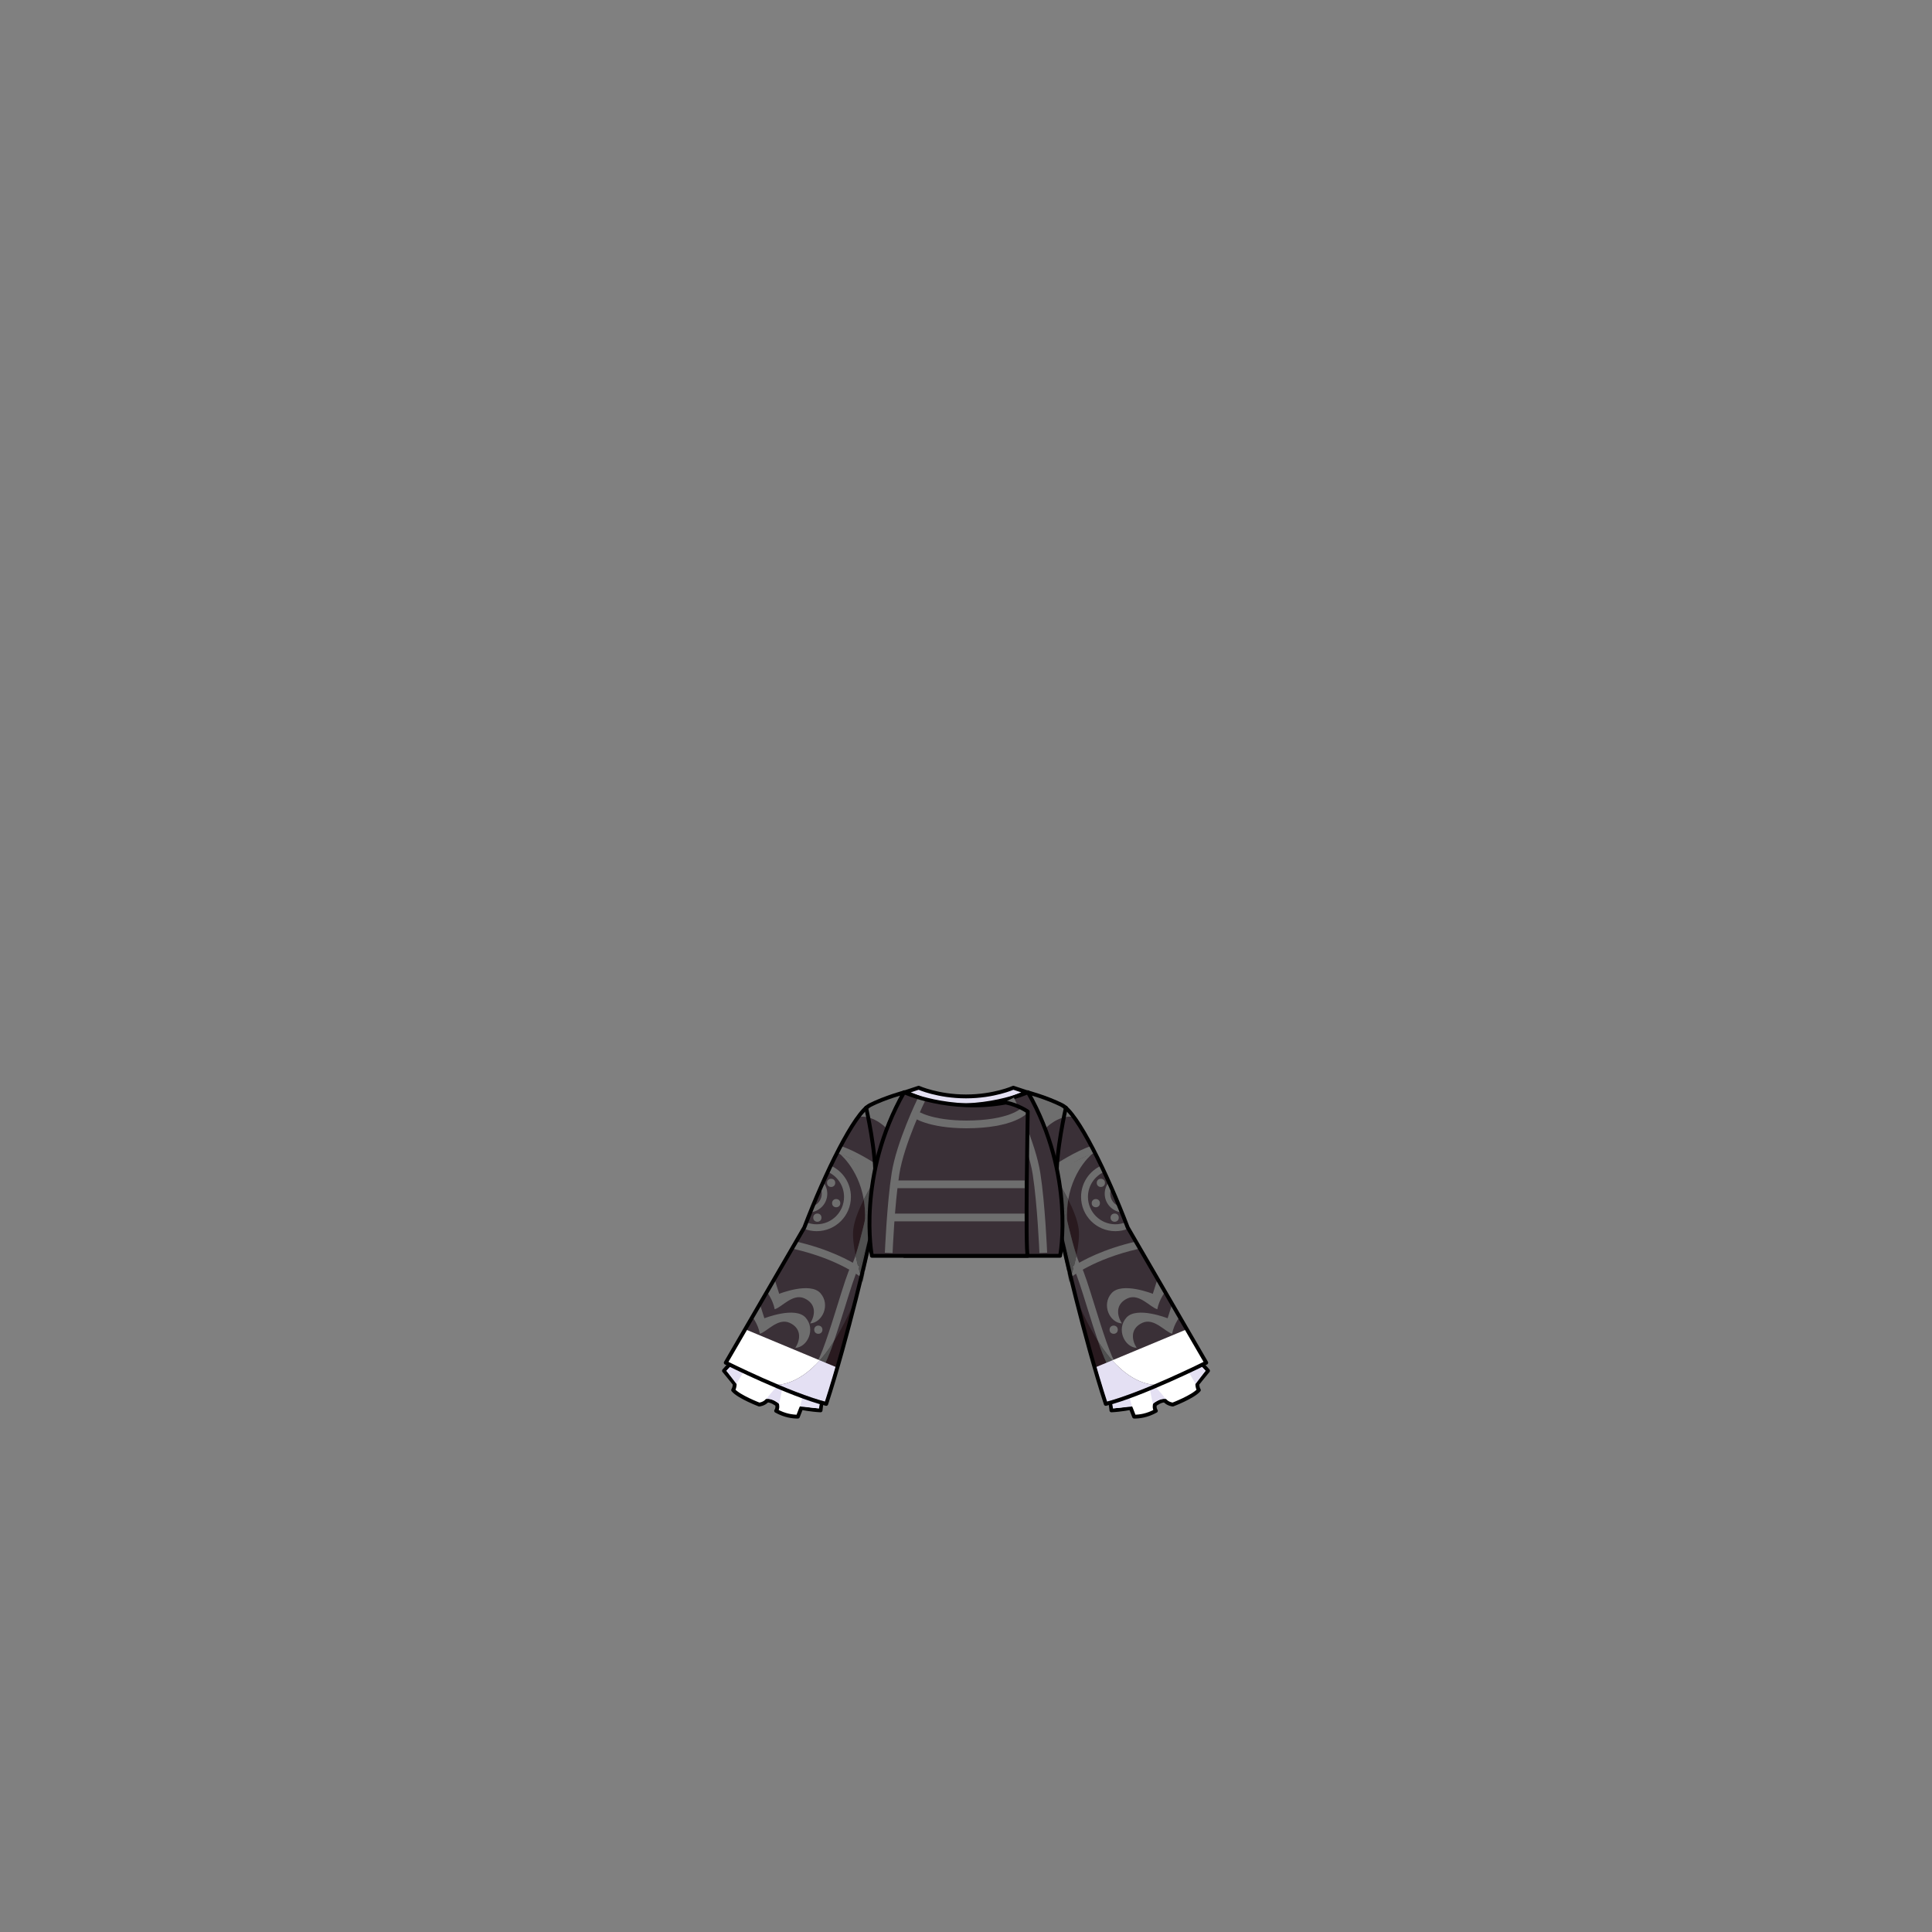 <svg xmlns="http://www.w3.org/2000/svg" width="500" height="500" version="1.1"><rect width="100%" height="100%" fill="#808080" stroke="none"/><g id="x220"><path style="fill:#E4E0F3;stroke:#000000;stroke-linecap:round;stroke-linejoin:round;" d="M262.25,281.5c0,0-5,2.25-12.25,2.25s-12.25-2.25-12.25-2.25l-3.524,1.167L250,288.75l15.774-6.083L262.25,281.5z"></path><g><g><g><path style="fill:#FFFFFF;stroke:#000000;stroke-linecap:round;stroke-linejoin:round;" d="M287.012,359.625l0.625,5.375c2.5-0.125,5-0.625,5-0.625l0.875,2.25c1.375,0,3.375-0.25,5.625-1.5c-0.5-0.75-0.25-1.625-0.25-1.625s1.625-1.25,2.625-1c0.75,0.875,2,1,2,1s5.25-2,6.75-3.75c-0.5-0.875-0.375-1.625-0.375-1.625s1.5-1.875,2.75-3.375c-1.75-2.125-4.375-4-4.375-4L287.012,359.625z"></path><path style="fill:#E4E0F3;" d="M298.355,363.313c0,0,1.688-1.5,3.344-1.25c-1.406-1.813-2.719-3.188-2.719-3.188l-1.406,0.656L298.355,363.313z"></path><polygon style="fill:#E4E0F3;" points="307.543,354.969 309.418,358.156 312.012,354.75 310.793,353.469 "></polygon><polygon style="fill:#E4E0F3;" points="287.605,361.813 288.043,364.5 292.949,364 292.012,360.344 "></polygon></g><g id="topsXMLID_43_"><g><path style="fill:#3A3037;" d="M291.844,317.67l20.33,35c0,0-16.66,8.33-26,10.66c-5.66-17.33-11-41-11-41l-9.311-39.66c0,0,4.98,1.33,8.98,3.33S286.514,303.67,291.844,317.67z"></path></g><path style="fill:#6E6E6E;" d="M305.512,340.5c0,0-1.668,2.001-2.168,4.667c-1.832-0.5-4.666-4.168-7.666-2.834s-3,4.166-1.5,6.5c-3.166-0.166-5.334-4.833-2.666-7.833c2.666-3,10.666,0.167,10.666,0.167l1.166-3.667L305.512,340.5z"></path><circle style="fill:#6E6E6E;" cx="288.219" cy="344.125" r="1.063"></circle><path style="fill:#6E6E6E;" d="M301.678,334.167c0,0-1.666,2.001-2.166,4.667c-1.834-0.5-4.666-4.168-7.666-2.834s-3,4.166-1.5,6.5c-3.168-0.166-5.334-4.833-2.668-7.833c2.668-3,10.668,0.167,10.668,0.167l1.166-3.667L301.678,334.167z"></path><path style="fill:#6E6E6E;" d="M270.594,292c0,0,3-3.25,6.75-3c-1-1.25-4.75-5.25-11.25-5.5C268.344,287,270.594,292,270.594,292z"></path><g><path style="fill:#6E6E6E;" d="M288.656,316.844c-3.918,0-7.094-3.176-7.094-7.094c0-2.893,1.734-5.377,4.217-6.48l-0.678-1.648c-3.131,1.371-5.32,4.492-5.32,8.129c0,4.901,3.975,8.875,8.875,8.875c1.125,0,2.199-0.218,3.189-0.601l-0.678-1.646C290.387,316.674,289.543,316.844,288.656,316.844z"></path><path style="fill:#6E6E6E;" d="M287.334,308.926c0-0.45,0.092-0.877,0.248-1.271l-0.682-1.658c-0.619,0.817-1,1.825-1,2.93c0,2.456,1.82,4.469,4.182,4.811l-0.68-1.653C288.186,311.551,287.334,310.339,287.334,308.926z"></path><circle style="fill:#6E6E6E;" cx="284.906" cy="306.125" r="1.063"></circle><circle style="fill:#6E6E6E;" cx="283.594" cy="311.375" r="1.063"></circle><circle style="fill:#6E6E6E;" cx="288.469" cy="315.125" r="1.063"></circle></g><g><path style="fill:#6E6E6E;" d="M277.961,328.471c0.004,0.008,0.01,0.018,0.014,0.025c0.025,0.039,0.055,0.084,0.08,0.118L277.961,328.471z"></path><g><path style="fill:none;" d="M277.961,328.471c0.004,0.008,0.01,0.018,0.014,0.025c0.025,0.039,0.055,0.084,0.08,0.118L277.961,328.471z"></path><g><path style="fill:#6E6E6E;" d="M283.094,298.25l-10,4.75c0,0,0.75,9.5,3.25,15.5c-0.121-0.974-0.189-1.906-0.217-2.806c-0.492-2.103-0.947-4.169-1.303-5.896l-0.732,0.151c-0.018-2.108-0.014-3.724-0.014-3.724s1.162,1.826,2.383,4.248C277.881,302.085,283.094,298.25,283.094,298.25z"></path><path style="fill:#291A1F;" d="M276.127,315.694c0.793,3.393,1.689,6.88,2.449,9.191c0.486-2.394,0.82-4.948,0.582-6.849c-0.295-2.351-1.521-5.233-2.697-7.563C276.195,312.05,276.064,313.79,276.127,315.694z"></path><path style="fill:#505050;" d="M274.092,309.949l0.732-0.151c0.355,1.728,0.811,3.794,1.303,5.896c-0.063-1.904,0.068-3.645,0.334-5.221c-1.221-2.422-2.383-4.248-2.383-4.248S274.074,307.841,274.092,309.949z"></path></g><path style="fill:#6E6E6E;" d="M272.865,310.202c0.129,0.63,0.658,3.157,1.361,6.159c-0.08-1.959-0.117-4.406-0.135-6.412L272.865,310.202z"></path><path style="fill:#6E6E6E;" d="M283.256,337.742c-1.436-4.623-2.678-8.614-3.529-10.213l-0.041-0.075l-0.053-0.068c-0.289-0.372-0.654-1.271-1.057-2.5c-0.24,1.183-0.516,2.317-0.781,3.321c0.061,0.107,0.121,0.204,0.18,0.289c-0.004-0.008-0.01-0.018-0.014-0.025l0.094,0.144c-0.025-0.034-0.055-0.079-0.08-0.118c0.764,1.45,2.031,5.524,3.371,9.839c1.031,3.32,1.963,6.272,2.816,8.751c0.691,1.098,1.42,2.167,2.182,3.164c0.504,0.659,1.004,1.249,1.5,1.807l-1.482,0.617c0.436,0.89,0.85,1.57,1.246,2.002l1.475-1.352C287.594,351.701,285.188,343.961,283.256,337.742z"></path><path style="fill:#505050;" d="M274.824,309.798l-0.732,0.151c0.018,2.006,0.055,4.453,0.135,6.412c1.041,4.433,2.465,9.901,3.568,11.846c0.266-1.004,0.541-2.139,0.781-3.321C277.348,321.143,275.756,314.315,274.824,309.798z"></path></g><path style="fill:#291A1F;" d="M277.344,333.125c0,0,3.668,11.92,6.32,20.672l2.697-1.123c-0.674-1.378-1.402-3.273-2.199-5.588C280.086,340.616,277.344,333.125,277.344,333.125z"></path><path style="fill:#505050;" d="M286.344,350.25c-0.762-0.997-1.49-2.066-2.182-3.164c0.797,2.314,1.525,4.21,2.199,5.588l1.482-0.617C287.348,351.499,286.848,350.909,286.344,350.25z"></path></g><g><path style="fill:#505050;" d="M274.227,316.361c0.037,0.891,0.082,1.682,0.139,2.276c0.203,2.121,1.139,7.015,1.773,10.199c0.238-0.185,0.723-0.541,1.455-1.015C276.523,325.615,275.205,320.531,274.227,316.361z"></path><path style="fill:#505050;" d="M276.738,331.796c0,0,0.174-0.52,0.426-1.357l-0.932-1.125C276.529,330.789,276.738,331.796,276.738,331.796z"></path><path style="fill:#6E6E6E;" d="M294.568,323.225l-0.447-1.949c-8.604,1.971-14.02,4.929-16.527,6.547c0.068,0.14,0.135,0.27,0.201,0.385c-0.232,0.872-0.451,1.631-0.631,2.231l0.066,0.082v0.001C277.285,330.476,282.98,325.88,294.568,323.225z"></path><path style="fill:#505050;" d="M277.795,328.207c-0.066-0.115-0.133-0.245-0.201-0.385c-0.346,0.224-0.631,0.418-0.867,0.584l0.037,1.549l0.4,0.483C277.344,329.838,277.563,329.079,277.795,328.207z"></path></g><g><path style="fill:#6E6E6E;" d="M274.148,303.082L274.148,303.082c0.051-0.034,5.18-3.436,8.993-4.628l-0.596-1.908c-4.091,1.277-9.288,4.726-9.507,4.872L274.148,303.082z"></path></g><g><path style="fill:#FFFFFF;" d="M283.664,353.797L283.178,354c0,0,2.66,8.66,2.996,9.33c1.258,0.001,7.1-2.364,12.93-4.867c-1.391,0.507-9.018,3.278-12.76,4.412C286.344,362.694,285.166,358.752,283.664,353.797z"></path><path style="fill:#FFFFFF;" d="M299.299,358.378c6.479-2.784,12.875-5.708,12.875-5.708l-4.996-8.67l-19.334,8.057C293.711,358.647,298.879,358.411,299.299,358.378z"></path><path style="fill:#E4E0F3;" d="M299.299,358.378c-0.064,0.028-0.131,0.057-0.195,0.085c0.143-0.052,0.24-0.088,0.24-0.088S299.318,358.377,299.299,358.378z"></path><path style="fill:#E4E0F3;" d="M287.844,352.057l-4.18,1.74c1.502,4.955,2.68,8.897,2.68,9.078c3.742-1.134,11.369-3.905,12.76-4.412c0.064-0.028,0.131-0.057,0.195-0.085C298.879,358.411,293.711,358.647,287.844,352.057z"></path></g><g><path style="fill:none;stroke:#000000;stroke-linecap:round;stroke-linejoin:round;" d="M275.174,322.33c0,0,5.34,23.67,11,41c9.34-2.33,26-10.66,26-10.66l-20.33-35c-5.33-14-13-29.67-17-31.67s-8.98-3.33-8.98-3.33L275.174,322.33z"></path><path style="fill:none;stroke:#000000;stroke-linecap:round;stroke-linejoin:round;" d="M275.844,286.667c0,0-2.666,11.666-2.332,18.333"></path></g></g></g><g><g><path style="fill:#FFFFFF;stroke:#000000;stroke-linecap:round;stroke-linejoin:round;" d="M212.989,359.625L212.364,365c-2.5-0.125-5-0.625-5-0.625l-0.875,2.25c-1.375,0-3.375-0.25-5.625-1.5c0.5-0.75,0.25-1.625,0.25-1.625s-1.625-1.25-2.625-1c-0.75,0.875-2,1-2,1s-5.25-2-6.75-3.75c0.5-0.875,0.375-1.625,0.375-1.625s-1.5-1.875-2.75-3.375c1.75-2.125,4.375-4,4.375-4L212.989,359.625z"></path><path style="fill:#E4E0F3;" d="M201.645,363.313c0,0-1.688-1.5-3.344-1.25c1.406-1.813,2.719-3.188,2.719-3.188l1.406,0.656L201.645,363.313z"></path><polygon style="fill:#E4E0F3;" points="192.458,354.969 190.583,358.156 187.989,354.75 189.208,353.469 "></polygon><polygon style="fill:#E4E0F3;" points="212.395,361.813 211.958,364.5 207.051,364 207.989,360.344 "></polygon></g><g id="topsXMLID_49_"><g><path style="fill:#3A3037;" d="M208.156,317.67l-20.33,35c0,0,16.66,8.33,26,10.66c5.66-17.33,11-41,11-41l9.311-39.66c0,0-4.98,1.33-8.98,3.33S213.486,303.67,208.156,317.67z"></path></g><path style="fill:#6E6E6E;" d="M194.489,340.5c0,0,1.667,2.001,2.167,4.667c1.833-0.5,4.666-4.168,7.666-2.834s3,4.166,1.5,6.5c3.167-0.166,5.334-4.833,2.667-7.833s-10.667,0.167-10.667,0.167l-1.166-3.667L194.489,340.5z"></path><circle style="fill:#6E6E6E;" cx="211.781" cy="344.125" r="1.063"></circle><path style="fill:#6E6E6E;" d="M198.322,334.167c0,0,1.667,2.001,2.167,4.667c1.833-0.5,4.666-4.168,7.666-2.834s3,4.166,1.5,6.5c3.167-0.166,5.334-4.833,2.667-7.833s-10.667,0.167-10.667,0.167l-1.166-3.667L198.322,334.167z"></path><path style="fill:#6E6E6E;" d="M229.406,292c0,0-3-3.25-6.75-3c1-1.25,4.75-5.25,11.25-5.5C231.656,287,229.406,292,229.406,292z"></path><g><path style="fill:#6E6E6E;" d="M211.343,316.844c3.918,0,7.094-3.176,7.094-7.094c0-2.893-1.733-5.377-4.217-6.48l0.678-1.648c3.131,1.371,5.32,4.492,5.32,8.129c0,4.901-3.974,8.875-8.875,8.875c-1.125,0-2.198-0.218-3.188-0.601l0.677-1.646C209.614,316.674,210.458,316.844,211.343,316.844z"></path><path style="fill:#6E6E6E;" d="M212.667,308.926c0-0.45-0.092-0.877-0.249-1.271l0.682-1.658c0.619,0.817,1,1.825,1,2.93c0,2.456-1.82,4.469-4.182,4.811l0.68-1.653C211.814,311.551,212.667,310.339,212.667,308.926z"></path><circle style="fill:#6E6E6E;" cx="215.093" cy="306.125" r="1.063"></circle><circle style="fill:#6E6E6E;" cx="216.406" cy="311.375" r="1.063"></circle><circle style="fill:#6E6E6E;" cx="211.531" cy="315.125" r="1.063"></circle></g><g><path style="fill:#6E6E6E;" d="M222.039,328.471c-0.004,0.008-0.009,0.018-0.013,0.025c-0.026,0.039-0.055,0.084-0.081,0.118L222.039,328.471z"></path><g><path style="fill:none;" d="M222.039,328.471c-0.004,0.008-0.009,0.018-0.013,0.025c-0.026,0.039-0.055,0.084-0.081,0.118L222.039,328.471z"></path><g><path style="fill:#6E6E6E;" d="M216.906,298.25l10,4.75c0,0-0.75,9.5-3.25,15.5c0.122-0.974,0.189-1.906,0.218-2.806c0.492-2.103,0.946-4.169,1.303-5.896l0.732,0.151c0.018-2.108,0.014-3.724,0.014-3.724s-1.163,1.826-2.384,4.248C222.119,302.085,216.906,298.25,216.906,298.25z"></path><path style="fill:#291A1F;" d="M223.874,315.694c-0.794,3.393-1.69,6.88-2.449,9.191c-0.486-2.394-0.82-4.948-0.582-6.849c0.295-2.351,1.521-5.233,2.696-7.563C223.805,312.05,223.935,313.79,223.874,315.694z"></path><path style="fill:#505050;" d="M225.909,309.949l-0.732-0.151c-0.356,1.728-0.811,3.794-1.303,5.896c0.062-1.904-0.068-3.645-0.335-5.221c1.221-2.422,2.384-4.248,2.384-4.248S225.926,307.841,225.909,309.949z"></path></g><path style="fill:#6E6E6E;" d="M227.135,310.202c-0.13,0.63-0.658,3.157-1.362,6.159c0.081-1.959,0.118-4.406,0.136-6.412L227.135,310.202z"></path><path style="fill:#6E6E6E;" d="M216.745,337.742c1.436-4.623,2.677-8.614,3.528-10.213l0.041-0.075l0.053-0.068c0.289-0.372,0.654-1.271,1.058-2.5c0.24,1.183,0.515,2.317,0.781,3.321c-0.062,0.107-0.121,0.204-0.18,0.289c0.004-0.008,0.009-0.018,0.013-0.025l-0.094,0.144c0.026-0.034,0.055-0.079,0.081-0.118c-0.765,1.45-2.031,5.524-3.372,9.839c-1.031,3.32-1.963,6.272-2.816,8.751c-0.691,1.098-1.42,2.167-2.182,3.164c-0.504,0.659-1.003,1.249-1.499,1.807l1.481,0.617c-0.436,0.89-0.85,1.57-1.245,2.002l-1.475-1.352C212.407,351.701,214.812,343.961,216.745,337.742z"></path><path style="fill:#505050;" d="M225.176,309.798l0.732,0.151c-0.018,2.006-0.055,4.453-0.136,6.412c-1.04,4.433-2.465,9.901-3.567,11.846c-0.267-1.004-0.541-2.139-0.781-3.321C222.653,321.143,224.244,314.315,225.176,309.798z"></path></g><path style="fill:#291A1F;" d="M222.656,333.125c0,0-3.668,11.92-6.32,20.672l-2.697-1.123c0.674-1.378,1.402-3.273,2.199-5.588C219.914,340.616,222.656,333.125,222.656,333.125z"></path><path style="fill:#505050;" d="M213.656,350.25c0.762-0.997,1.49-2.066,2.182-3.164c-0.797,2.314-1.525,4.21-2.199,5.588l-1.481-0.617C212.653,351.499,213.152,350.909,213.656,350.25z"></path></g><g><path style="fill:#505050;" d="M225.773,316.361c-0.036,0.891-0.082,1.682-0.139,2.276c-0.202,2.121-1.139,7.015-1.772,10.199c-0.238-0.185-0.724-0.541-1.456-1.015C223.476,325.615,224.794,320.531,225.773,316.361z"></path><path style="fill:#505050;" d="M223.261,331.796c0,0-0.173-0.52-0.425-1.357l0.931-1.125C223.471,330.789,223.261,331.796,223.261,331.796z"></path><path style="fill:#6E6E6E;" d="M205.432,323.225l0.447-1.949c8.603,1.971,14.02,4.929,16.526,6.547c-0.068,0.14-0.135,0.27-0.2,0.385c0.231,0.872,0.45,1.631,0.631,2.231l-0.067,0.082l0.001,0.001C222.714,330.476,217.019,325.88,205.432,323.225z"></path><path style="fill:#505050;" d="M222.206,328.207c0.065-0.115,0.132-0.245,0.2-0.385c0.346,0.224,0.631,0.418,0.867,0.584l-0.036,1.549l-0.4,0.483C222.656,329.838,222.437,329.079,222.206,328.207z"></path></g><g><path style="fill:#6E6E6E;" d="M226.96,301.418c-0.219-0.146-5.417-3.595-9.506-4.872l-0.597,1.908c3.814,1.192,8.942,4.594,8.994,4.628L226.96,301.418z"></path></g><g><path style="fill:#FFFFFF;" d="M216.335,353.797l0.486,0.203c0,0-2.659,8.66-2.996,9.33c-1.258,0.001-7.1-2.364-12.929-4.867c1.391,0.507,9.018,3.278,12.759,4.412C213.656,362.694,214.833,358.752,216.335,353.797z"></path><path style="fill:#FFFFFF;" d="M200.701,358.378c-6.479-2.784-12.875-5.708-12.875-5.708l4.996-8.67l19.335,8.057C206.289,358.647,201.122,358.411,200.701,358.378z"></path><path style="fill:#E4E0F3;" d="M200.701,358.378c0.065,0.028,0.131,0.057,0.196,0.085c-0.143-0.052-0.241-0.088-0.241-0.088S200.682,358.377,200.701,358.378z"></path><path style="fill:#E4E0F3;" d="M212.157,352.057l4.179,1.74c-1.502,4.955-2.68,8.897-2.68,9.078c-3.741-1.134-11.368-3.905-12.759-4.412c-0.065-0.028-0.131-0.057-0.196-0.085C201.122,358.411,206.289,358.647,212.157,352.057z"></path></g><g><path style="fill:none;stroke:#000000;stroke-linecap:round;stroke-linejoin:round;" d="M224.826,322.33c0,0-5.34,23.67-11,41c-9.34-2.33-26-10.66-26-10.66l20.33-35c5.33-14,13-29.67,17-31.67s8.98-3.33,8.98-3.33L224.826,322.33z"></path><path style="fill:none;stroke:#000000;stroke-linecap:round;stroke-linejoin:round;" d="M224.156,286.667c0,0,2.666,11.666,2.333,18.333"></path></g></g></g></g><g><path style="fill:#3A3037;stroke:#000000;stroke-linecap:round;stroke-linejoin:round;" d="M266.023,282.667c0,0-11.666,5.334-26.332,2.667c-3.334,0.666-5.668,2.333-5.668,2.333s0.668,36.333,0,37.333c6.334,0,40.334,0,40.334,0S278.357,304.334,266.023,282.667z"></path><g><path style="fill:#6E6E6E;" d="M260.602,284.939L260.602,284.939c0.055,0.111,5.448,11.209,6.66,18.965c1.227,7.851,1.734,20.262,1.739,20.386l1.998-0.08c-0.005-0.126-0.517-12.649-1.761-20.614c-1.259-8.057-6.612-19.07-6.84-19.535L260.602,284.939z"></path></g><g id="topsXMLID_45_"><g><g><path style="fill:#3A3037;" d="M265.98,325c-6.341,0-40.34,0-40.34,0s-4-20.67,8.34-42.33c0,0,11.66,5.33,26.33,2.66c3.33,0.67,5.671,2.34,5.671,2.34S265.31,324,265.98,325z"></path></g><g><g><g><path style="fill:#6E6E6E;" d="M237.602,284.061c-0.227,0.465-5.581,11.479-6.839,19.535c-1.245,7.965-1.756,20.488-1.761,20.614l1.998,0.08l0,0c0.005-0.124,0.512-12.535,1.739-20.386c1.212-7.756,6.606-18.854,6.661-18.965L237.602,284.061z"></path></g></g><g><path style="fill:#6E6E6E;" d="M236.132,289.036c0.154,0.121,3.889,2.964,14.118,2.964v-2c-9.421,0-12.856-2.517-12.889-2.542L236.132,289.036z"></path></g><g><path style="fill:#6E6E6E;" d="M264.326,286.764l0.011-0.013c-0.03,0.033-3.121,3.249-14.387,3.249v2c12.366,0,15.754-3.771,15.892-3.932L264.326,286.764z"></path></g><g><rect x="232" y="305.5" style="fill:#6E6E6E;" width="33.184" height="2"></rect></g><g><rect x="230.833" y="314.083" style="fill:#6E6E6E;" width="34.35" height="2"></rect></g></g></g><g><path style="fill:none;stroke:#000000;stroke-linecap:round;stroke-linejoin:round;" d="M233.98,282.67c0,0,11.66,5.33,26.33,2.66c3.33,0.67,5.671,2.34,5.671,2.34s-0.671,36.33,0,37.33c-6.341,0-40.34,0-40.34,0S221.64,304.33,233.98,282.67z"></path></g></g></g><path style="fill:#E4E0F3;" d="M299,363.5"></path></g></svg>